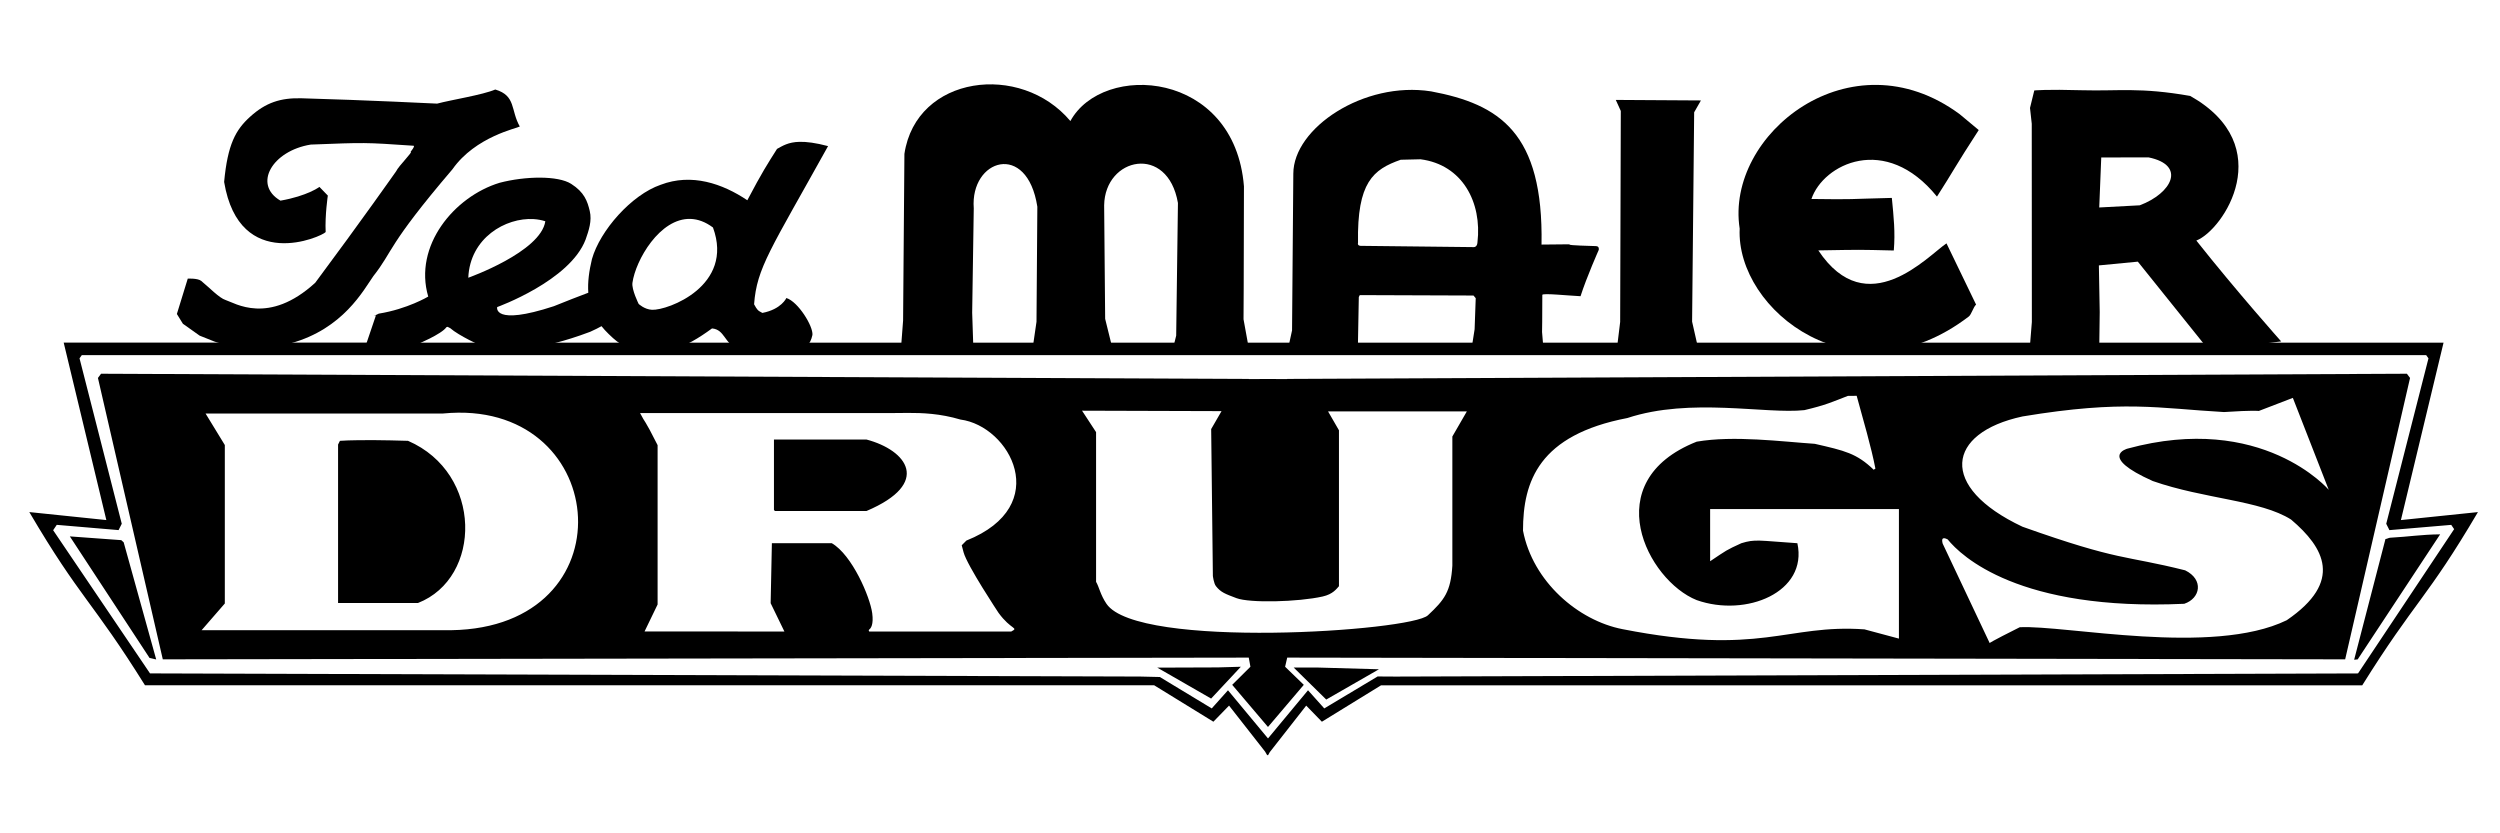 <?xml version="1.0" encoding="UTF-8" standalone="no"?>
<!-- Created with Inkscape (http://www.inkscape.org/) -->

<svg
   xmlns:dc="http://purl.org/dc/elements/1.1/"
   xmlns:cc="http://creativecommons.org/ns#"
   xmlns:rdf="http://www.w3.org/1999/02/22-rdf-syntax-ns#"
   xmlns:svg="http://www.w3.org/2000/svg"
   xmlns="http://www.w3.org/2000/svg"
   xmlns:sodipodi="http://sodipodi.sourceforge.net/DTD/sodipodi-0.dtd"
   xmlns:inkscape="http://www.inkscape.org/namespaces/inkscape"
   width="3in"
   height="1in"
   viewBox="0 0 76.2 25.4"
   version="1.1"
   id="svg4580"
   inkscape:version="0.92.5 (0.92.5+69)"
   sodipodi:docname="tm.svg"
   inkscape:export-filename="/home/heaven/Code/Graphic_Design/vintage-logos/tm-blk.png"
   inkscape:export-xdpi="600"
   inkscape:export-ydpi="600">
  <defs
     id="defs4574">
    <clipPath
       clipPathUnits="userSpaceOnUse"
       id="clipPath4558">
      <rect
         style="opacity:1;fill:#ff00f6;fill-opacity:1;stroke:none;stroke-width:0.001"
         id="rect4560"
         width="0.152"
         height="0.063"
         x="0.38"
         y="-0.943"
         transform="matrix(0.998,-0.063,-0.033,-0.999,0,0)" />
    </clipPath>
  </defs>
  <sodipodi:namedview
     id="base"
     pagecolor="#ffffff"
     bordercolor="#666666"
     borderopacity="1.0"
     inkscape:pageopacity="0.0"
     inkscape:pageshadow="2"
     inkscape:zoom="2"
     inkscape:cx="8.168549"
     inkscape:cy="128.81942"
     inkscape:document-units="mm"
     inkscape:current-layer="g5340"
     showgrid="false"
     units="in"
     inkscape:window-width="1853"
     inkscape:window-height="1025"
     inkscape:window-x="67"
     inkscape:window-y="27"
     inkscape:window-maximized="1" />
  <g
     inkscape:label="Layer 1"
     inkscape:groupmode="layer"
     id="layer1"
     transform="translate(0,-271.6)">
    <flowRoot
       xml:space="preserve"
       id="flowRoot5247"
       style="font-style:normal;font-weight:normal;font-size:40px;line-height:1.25;font-family:sans-serif;letter-spacing:0px;word-spacing:0px;fill:#000000;fill-opacity:1;stroke:none"
       transform="matrix(0.265,0,0,0.265,0,271.6)"><flowRegion
         id="flowRegion5249"><rect
           id="rect5251"
           width="169.75"
           height="44.25"
           x="80"
           y="-48" /></flowRegion><flowPara
         id="flowPara5253">D</flowPara></flowRoot>    <g
       id="g5340"
       transform="matrix(1.611,0,0,1.611,-25.503,-175.753)">
      <path
         inkscape:export-ydpi="96"
         inkscape:export-xdpi="96"
         inkscape:export-filename="/home/heaven/Desktop/tm.png"
         id="rect5149"
         transform="matrix(0.265,0,0,0.265,0,271.6)"
         d="m 64.285,47.43 3.045,12.668 -5.5,-0.57 c 3.656,6.212 4.468,6.296 8.26,12.367 h 25.178 46.242 0.633 l 4.225,2.6 1.119,-1.15 2.574,3.285 c 0.057,0.095 0.094,0.167 0.154,0.266 l 0.027,-0.035 0.025,0.035 c 0.048,-0.079 0.084,-0.153 0.129,-0.23 l 2.6,-3.32 1.119,1.15 4.225,-2.6 h 0.633 44.242 25.178 c 3.791,-6.071 4.604,-6.156 8.26,-12.367 l -5.5,0.57 3.045,-12.668 H 203.215 95.268 Z m 1.293,0.893 h 83.293 2.793 81.293 l 0.164,0.229 -3.016,11.812 0.227,0.453 4.414,-0.375 0.207,0.305 -6.863,10.301 -68.715,0.225 -1.283,-0.008 -3.807,2.281 L 153.125,72.25 l -2.857,3.439 -2.857,-3.438 -1.16,1.295 -3.705,-2.242 -1.385,-0.033 -70.713,-0.225 -6.916,-10.223 0.258,-0.383 4.414,0.375 0.227,-0.453 -3.016,-11.812 z m 1.375,1.328 -0.223,0.301 4.631,20.09 77.533,-0.123 0.119,0.652 -1.301,1.291 2.555,3.008 2.557,-3.008 -1.334,-1.291 0.15,-0.652 75.533,0.123 4.633,-20.09 -0.225,-0.301 -79.934,0.371 -0.023,0.012 -1.373,-0.008 -1.342,0.008 -0.021,-0.012 z m 125.344,1.576 c 0.449,1.641 1.054,3.713 1.334,5.182 0.011,0.059 -0.11,0.049 -0.107,0.107 -1.23,-1.188 -2.085,-1.372 -4.215,-1.861 -2.351,-0.158 -5.789,-0.611 -8.434,-0.154 -7.174,2.843 -3.502,9.912 0,11.312 3.524,1.246 7.95,-0.562 7.188,-4.062 -2.774,-0.186 -3.008,-0.306 -4,0 -1.102,0.504 -1.032,0.486 -2.229,1.287 V 59.312 h 13.479 v 9.25 c -2.462,-0.66 -0.578,-0.157 -2.461,-0.66 -5.573,-0.393 -7.375,1.928 -17.271,-0.014 -3.179,-0.616 -6.409,-3.401 -7.107,-7.033 -1e-5,-3.535 1.143,-6.831 7.457,-8.043 4.512,-1.488 9.87,-0.261 12.633,-0.562 1.544,-0.364 1.986,-0.586 3.102,-1.016 z M 223.438,51.375 226,57.938 c 0,0 -4.75,-5.562 -14.375,-2.938 0,0 -2.118,0.556 1.812,2.312 3.688,1.289 7.693,1.366 9.875,2.75 2.369,2.009 3.748,4.42 -0.312,7.188 -5.31,2.58 -15.823,0.33 -19.062,0.5 -2.125,1.063 -2.146,1.129 -2.146,1.129 L 198.438,61.781 c -0.175,-0.64 0.345,-0.291 0.357,-0.301 0.962,1.185 5.076,5.133 16.889,4.596 1.162,-0.389 1.408,-1.728 0.066,-2.389 -4.387,-1.101 -4.608,-0.622 -11.615,-3.113 -6.041,-2.845 -5.429,-6.704 0,-7.873 7.266,-1.204 9.722,-0.574 14.387,-0.314 2.114,-0.14 2.486,-0.078 2.486,-0.078 z M 92.461,52.431 c 11.129,-0.105 12.039,15.822 -1.109,15.529 h -17.219 l 1.656,-1.906 v -11.312 l -1.375,-2.25 h 16.938 c 0.38,-0.038 0.75,-0.057 1.109,-0.061 z m 44.531,-0.141 9.959,0.031 -0.74,1.281 0.121,10.484 c 0,0 0.062,0.531 0.219,0.73 0.35,0.445 0.662,0.552 1.465,0.857 0.948,0.36 4.403,0.277 6.154,-0.117 0.741,-0.167 0.989,-0.548 1.164,-0.736 V 53.69 l -0.779,-1.35 h 9.91 l -1.035,1.793 v 9.219 c -0.113,1.863 -0.565,2.443 -1.742,3.543 -1.177,1.146 -20.731,2.45 -22.951,-0.816 -0.44,-0.648 -0.527,-1.209 -0.744,-1.57 v -10.688 z m -12.431,0.159 c 1.019,-0.004 2.301,0.042 3.748,0.473 3.528,0.459 6.657,6.155 0.424,8.641 l -0.332,0.336 0.133,0.504 c 0.251,0.938 2.494,4.318 2.494,4.318 0.909,1.246 1.469,1.033 0.909,1.335 H 121.795 c 0,0 -0.065,-0.094 -0.007,-0.135 0.131,-0.092 0.329,-0.365 0.223,-1.171 -0.153,-1.162 -1.436,-4.162 -2.887,-5 h -4.277 l -0.088,4.283 0.982,2.022 -9.985,-8.89e-4 L 106.688,66.125 V 54.75 c -1.01,-2.006 -0.831,-1.47 -1.254,-2.293 h 18.199 c 0.277,0 0.588,-0.006 0.928,-0.008 z m -37.965,1.945 c -1.872,-0.016 -2.588,0.047 -2.588,0.047 l -0.133,0.266 v 11.314 h 5.701 c 4.583,-1.791 4.65,-9.258 -0.707,-11.58 -0.897,-0.028 -1.649,-0.042 -2.273,-0.047 z m 28.399,-0.046 v 5.016 l 0.064,0.088 h 6.541 c 4.687,-1.991 2.883,-4.342 0,-5.104 z m 118.959,6.77 c -1.363,0.014 -2.163,0.163 -3.576,0.242 -0.097,0.005 -0.226,0.088 -0.328,0.092 l -2.236,8.619 0.252,-0.025 z m -169.23,0.146 5.691,8.68 0.475,0.107 -2.322,-8.363 -0.172,-0.156 z m 83.605,9.307 -1.646,0.047 -4.318,0.016 3.842,2.209 z m 3.771,0.055 2.326,2.287 3.764,-2.162 -4.428,-0.125 z"
         style="opacity:1;fill:#000000;fill-opacity:1;stroke:none;stroke-width:1"
         inkscape:connector-curvature="0"
         sodipodi:nodetypes="ccccccccccccccccccccccccccccccccccccccccccccccccccccccccccccccccccccccccccccccccccccccccccccccccccccccccccccccccccccccccccccccccccccccccccccccssccccccccsccccccccccccccccccccccccccccccccccccc" />
      <path
         inkscape:export-ydpi="96"
         inkscape:export-xdpi="96"
         inkscape:export-filename="/home/heaven/Desktop/tm.png"
         sodipodi:nodetypes="cccsscccccccccccssccsccccc"
         inkscape:connector-curvature="0"
         id="path4967"
         d="m 22.033,281.387 c 0,0 -0.056,0.372 -0.041,0.69 -0.067,0.084 -1.631,0.787 -1.921,-0.948 0.067,-0.714 0.218,-0.986 0.492,-1.234 0.295,-0.268 0.577,-0.36 0.975,-0.349 1.218,0.034 2.563,0.101 2.563,0.101 0.269,-0.072 0.86,-0.164 1.1,-0.267 0.396,0.118 0.287,0.389 0.464,0.7 -0.042,0.032 -0.838,0.188 -1.274,0.809 -1.248,1.463 -1.115,1.538 -1.497,2.022 -0.184,0.261 -0.569,0.998 -1.565,1.271 -1.019,0.167 -1.465,-0.043 -1.465,-0.043 l -0.256,-0.102 -0.317,-0.225 -0.114,-0.185 0.206,-0.669 c 0,0 0.189,-0.01 0.254,0.043 0.152,0.124 0.342,0.325 0.462,0.362 0.172,0.053 0.811,0.483 1.696,-0.327 0.876,-1.176 1.531,-2.11 1.531,-2.11 0.046,-0.1 0.333,-0.381 0.272,-0.365 0,0 0.09,-0.11 0.058,-0.117 -0.94,-0.064 -0.907,-0.062 -1.946,-0.022 -0.73,0.118 -1.099,0.756 -0.573,1.061 0.512,-0.09 0.737,-0.26 0.737,-0.26 z"
         style="opacity:1;fill:#000000;fill-opacity:1;stroke:none;stroke-width:0.265px;stroke-linecap:butt;stroke-linejoin:miter;stroke-opacity:1" />
      <path
         inkscape:export-ydpi="96"
         inkscape:export-xdpi="96"
         inkscape:export-filename="/home/heaven/Desktop/tm.png"
         sodipodi:nodetypes="cccccccccccccccccccccc"
         id="path1002"
         d="m 55.226,279.394 c -0.684,-0.02 -0.907,0.004 -0.907,0.004 l -0.081,0.331 0.033,0.299 0.002,3.751 -0.043,0.534 1.318,-0.015 0.009,-0.707 -0.016,-0.883 0.737,-0.071 1.348,1.679 1.364,-0.17 v 0 c 0,0 -0.84,-0.943 -1.605,-1.908 0.517,-0.202 1.558,-1.792 -0.115,-2.736 -0.954,-0.168 -1.359,-0.089 -2.043,-0.108 z m 0.36,1.272 0.894,-0.002 c 0.719,0.147 0.443,0.678 -0.165,0.907 l -0.767,0.041 z"
         style="opacity:1;fill:#000000;fill-opacity:1;stroke:none;stroke-width:0.31px;stroke-linecap:butt;stroke-linejoin:miter;stroke-opacity:1"
         inkscape:connector-curvature="0" />
      <path
         inkscape:export-ydpi="96"
         inkscape:export-xdpi="96"
         inkscape:export-filename="/home/heaven/Desktop/tm.png"
         sodipodi:nodetypes="ccccccccccccccsccscccccccccc"
         id="path996"
         d="m 42.904,279.415 c -1.268,-0.198 -2.603,0.694 -2.604,1.557 l -0.024,2.966 -0.08,0.367 1.552,0.015 -0.225,-0.148 0.016,-0.865 0.018,-0.037 2.152,0.008 0.042,0.05 -0.021,0.588 -0.054,0.343 1.36,0.069 -0.03,-0.36 c 0,0 0.006,-0.298 0.005,-0.702 -3.2e-5,-0.037 0.482,0.013 0.723,0.025 0.117,-0.365 0.344,-0.875 0.344,-0.875 0,0 0.019,-0.071 -0.052,-0.073 -1.03,-0.029 0.047,-0.041 -1.03,-0.029 0.038,-2.115 -0.79,-2.656 -2.096,-2.9 z m -0.198,1.285 c 0.797,0.103 1.166,0.819 1.078,1.571 -0.005,0.097 -0.072,0.091 -0.072,0.091 l -2.133,-0.024 c 0,0 -0.072,0.004 -0.055,-0.059 -0.019,-1.143 0.285,-1.387 0.808,-1.57 z"
         style="opacity:1;fill:#000000;fill-opacity:1;stroke:none;stroke-width:0.31px;stroke-linecap:butt;stroke-linejoin:miter;stroke-opacity:1"
         inkscape:connector-curvature="0" />
      <path
         inkscape:export-ydpi="96"
         inkscape:export-xdpi="96"
         inkscape:export-filename="/home/heaven/Desktop/tm.png"
         sodipodi:nodetypes="cccccccccccccccccccc"
         inkscape:connector-curvature="0"
         id="path994"
         d="m 32.917,283.752 0.025,-3.154 c 0.222,-1.487 2.2,-1.741 3.14,-0.621 0.613,-1.123 3.107,-0.963 3.284,1.235 -0.002,1.793 -0.008,2.515 -0.008,2.515 l 0.116,0.639 -1.471,-0.003 0.081,-0.327 0.033,-2.509 c -0.193,-1.121 -1.382,-0.868 -1.396,0.044 l 0.019,2.148 0.155,0.628 -1.54,0.019 0.086,-0.592 0.016,-2.176 c -0.193,-1.247 -1.274,-0.899 -1.203,0.03 l -0.03,1.974 0.025,0.755 -1.374,-0.055 z"
         style="opacity:1;fill:#000000;fill-opacity:1;stroke:none;stroke-width:0.31px;stroke-linecap:butt;stroke-linejoin:miter;stroke-opacity:1" />
      <path
         inkscape:export-ydpi="96"
         inkscape:export-xdpi="96"
         inkscape:export-filename="/home/heaven/Desktop/tm.png"
         sodipodi:nodetypes="ccccccccc"
         inkscape:connector-curvature="0"
         id="path998"
         d="m 46.401,279.577 1.611,0.01 -0.128,0.224 -0.039,3.961 0.097,0.428 -1.514,0.037 0.056,-0.46 0.012,-3.991 z"
         style="opacity:1;fill:#000000;fill-opacity:1;stroke:none;stroke-width:0.31px;stroke-linecap:butt;stroke-linejoin:miter;stroke-opacity:1" />
      <path
         inkscape:export-ydpi="96"
         inkscape:export-xdpi="96"
         inkscape:export-filename="/home/heaven/Desktop/tm.png"
         sodipodi:nodetypes="ccsccccccccc"
         inkscape:connector-curvature="0"
         id="path1000"
         d="m 52.905,279.845 c -2.058,-1.516 -4.437,0.383 -4.16,2.167 -0.071,1.551 2.177,3.315 4.336,1.662 0.049,-0.038 0.087,-0.183 0.137,-0.224 l -0.56,-1.159 c -0.35,0.234 -1.503,1.519 -2.425,0.133 0.842,-0.014 0.723,-0.015 1.428,0.002 0.029,-0.349 -0.001,-0.625 -0.037,-0.995 -0.875,0.021 -0.671,0.032 -1.521,0.02 0.222,-0.658 1.399,-1.251 2.375,-0.045 0.301,-0.468 0.348,-0.58 0.79,-1.259 z"
         style="opacity:1;fill:#000000;fill-opacity:1;stroke:none;stroke-width:0.31px;stroke-linecap:butt;stroke-linejoin:miter;stroke-opacity:1" />
      <path
         inkscape:export-ydpi="96"
         inkscape:export-xdpi="96"
         inkscape:export-filename="/home/heaven/Desktop/tm.png"
         id="path5298"
         transform="matrix(0.265,0,0,0.265,0,271.6)"
         d="m 116.826,33.094 c -0.823,0.02 -1.217,0.292 -1.611,0.504 -0.675,1.069 -1.059,1.648 -2.121,3.668 -1.776,-1.19 -3.975,-1.949 -6.188,-1.105 -2.087,0.718 -4.331,3.269 -4.906,5.305 -0.205,0.855 -0.314,1.648 -0.26,2.402 -0.687,0.263 -1.591,0.604 -2.459,0.961 -4.388,1.44 -4.047,0.062 -4.047,0.062 0,0 5.2,-1.874 6.314,-4.824 0.224,-0.638 0.463,-1.333 0.295,-2.035 -0.168,-0.702 -0.384,-1.337 -1.328,-1.938 -0.472,-0.3 -1.291,-0.439 -2.221,-0.443 -0.93,-0.004 -1.971,0.127 -2.887,0.367 -3.251,0.989 -6.154,4.512 -5.096,8.123 0,0 -1.479,0.889 -3.531,1.219 -0.599,0.283 -0.203,0.125 -0.203,0.125 l -0.688,2.031 L 89.5,47.562 c 0,0 1.787,-0.745 2.109,-1.234 0.07,-0.011 0.08,-0.019 0.105,-0.027 0.012,0.019 0.053,0.048 0.16,0.09 0.642,0.563 2.219,1.266 2.219,1.266 l 4.469,-0.016 c 0,0 1.353,-0.242 3.312,-0.984 0.345,-0.152 0.611,-0.292 0.809,-0.402 0.151,0.188 0.316,0.374 0.51,0.559 0.891,0.878 1.225,0.912 1.988,1.104 0.763,0.191 1.632,0.232 2.564,0 0.933,-0.232 1.873,-0.803 2.828,-1.502 0.924,0.082 0.866,1.086 1.855,1.459 0.989,0.373 3.114,0.476 3.979,0.221 0.864,-0.256 1.171,-0.475 1.336,-1.215 0.06,-0.618 -1.023,-2.377 -1.861,-2.635 0,0 -0.354,0.802 -1.713,1.064 -0.328,-0.172 -0.36,-0.192 -0.592,-0.617 0.193,-2.607 1.164,-3.877 5.281,-11.293 -0.892,-0.237 -1.54,-0.316 -2.033,-0.305 z m -7.775,5.504 c 0.509,0.019 1.044,0.205 1.59,0.613 1.531,4.165 -3.229,5.929 -4.354,5.875 -0.54,-0.026 -0.951,-0.418 -0.951,-0.418 0,0 -0.511,-1.021 -0.445,-1.506 0.219,-1.603 1.954,-4.647 4.16,-4.564 z m -11.201,0.014 c 0.288,0.018 0.565,0.07 0.822,0.154 -0.329,2.195 -5.5,4.031 -5.5,4.031 0.118,-2.838 2.665,-4.313 4.678,-4.186 z"
         style="opacity:1;fill:#000000;fill-opacity:1;stroke:none;stroke-width:1px;stroke-linecap:butt;stroke-linejoin:miter;stroke-opacity:1"
         inkscape:connector-curvature="0" />
    </g>
  </g>
</svg>
